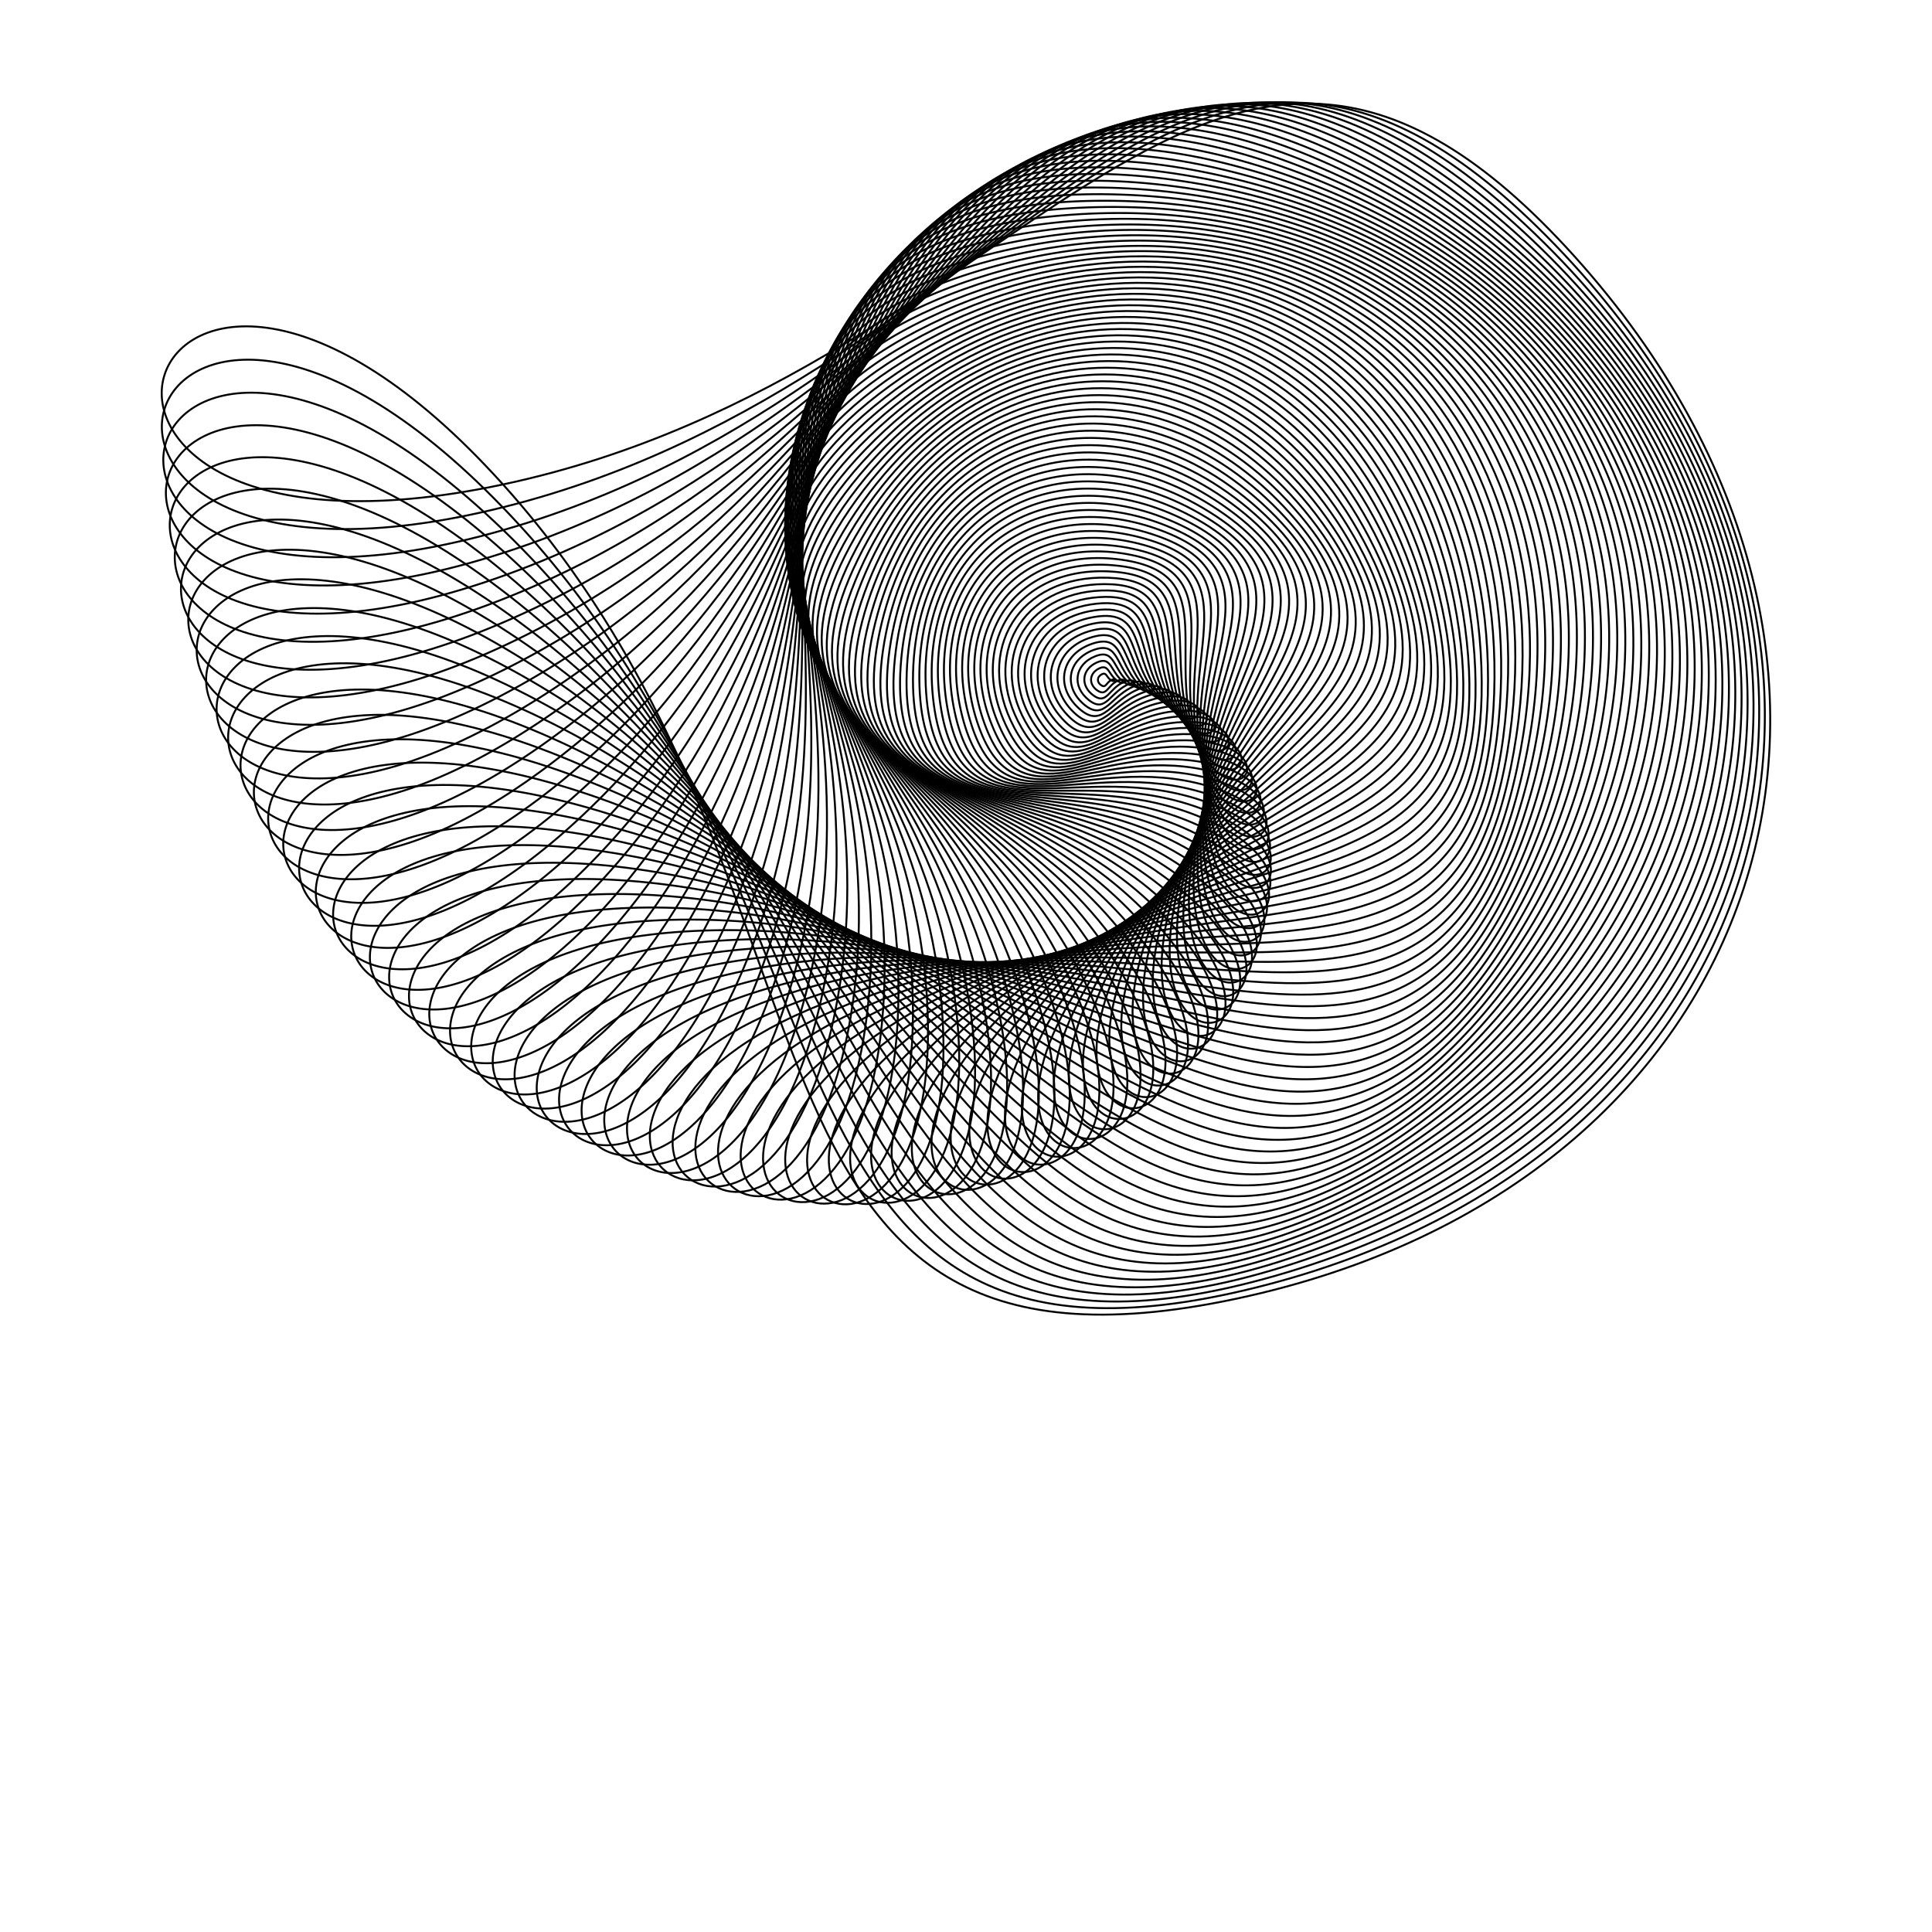 <?xml version="1.0" encoding="UTF-8" standalone="no"?>
<svg
   xmlns:dc="http://purl.org/dc/elements/1.1/"
   xmlns:cc="http://creativecommons.org/ns#"
   xmlns:rdf="http://www.w3.org/1999/02/22-rdf-syntax-ns#"
   xmlns:svg="http://www.w3.org/2000/svg"
   xmlns="http://www.w3.org/2000/svg"
   xmlns:sodipodi="http://sodipodi.sourceforge.net/DTD/sodipodi-0.dtd"
   xmlns:inkscape="http://www.inkscape.org/namespaces/inkscape"
   inkscape:version="1.0 (4035a4fb49, 2020-05-01)"
   sodipodi:docname="polygons1589638672953.svg"
   id="svg206"
   class="svg-paper"
   viewBox="0 0 1133.858 1133.858"
   version="1.1"
   title="polygons"
   height="300mm"
   width="300mm">
  <defs
     id="defs210" />
  <sodipodi:namedview
     inkscape:current-layer="svg206"
     inkscape:window-maximized="1"
     inkscape:window-y="30"
     inkscape:window-x="0"
     inkscape:cy="400"
     inkscape:cx="400"
     inkscape:zoom="0.98"
     units="mm"
     inkscape:document-units="mm"
     showgrid="false"
     id="namedview208"
     inkscape:window-height="2110"
     inkscape:window-width="3840"
     inkscape:pageshadow="2"
     inkscape:pageopacity="0"
     guidetolerance="10"
     gridtolerance="10"
     objecttolerance="10"
     borderopacity="1"
     bordercolor="#666666"
     pagecolor="#ffffff" />
  <!---->
  <g
     id="g204"
     transform="matrix(0,0.75,-0.75,0,648.307,399.061)">
    <desc
       id="desc2">pwidth:800;pheight:800;pcolor:;seed:1};sf:i*5;rf:2*i;xf:400;yf:400;qt:100;sd:3;rn:-2;minrd:0;maxrd:0;mina:0;maxa:360;cv:curveCardinalClosed;rd:true</desc>
    <path
       id="path4"
       d="M 0,0 C 0,0 0,0 0,0 0,0 0,0 0,0 0,0 0,0 0,0 0,0 0,0 0,0"
       fill="none"
       stroke-width="0.4mm"
       stroke="#000000" />
    <path
       id="path6"
       d="m 4.2,2.6 c -2.3,3.7 -6.6,3.6 -8.6,-0.3 -2,-3.8 2.3,-3.6 4.6,-7.3 2.3,-3.7 -2.1,-3.8 0,0 2,3.8 6.3,4 4,7.6"
       fill="none"
       stroke-width="0.4mm"
       stroke="#000000" />
    <path
       id="path8"
       d="M 8.3,5.6 C 3.4,12.8 -5.2,12.2 -9,4.4 c -3.8,-7.8 4.9,-7.2 9.7,-14.4 4.8,-7.2 -3.8,-7.8 0,0 3.8,7.8 12.4,8.4 7.6,15.6"
       fill="none"
       stroke-width="0.4mm"
       stroke="#000000" />
    <path
       id="path10"
       d="M 12.1,8.8 C 4.5,19.3 -8.4,18 -13.7,6.1 -19,-5.8 -6.1,-4.4 1.6,-14.9 c 7.6,-10.5 -5.3,-11.9 0,0 5.3,11.8 18.2,13.2 10.5,23.7"
       fill="none"
       stroke-width="0.4mm"
       stroke="#000000" />
    <path
       id="path12"
       d="M 15.8,12.3 C 5.1,26 -12.1,23.6 -18.5,7.5 -25,-8.6 -7.9,-6.2 2.8,-19.8 c 10.6,-13.7 -6.5,-16.1 0,0 6.5,16.1 23.6,18.5 13,32.1"
       fill="none"
       stroke-width="0.4mm"
       stroke="#000000" />
    <path
       id="path14"
       d="M 19.2,16.1 C 5.2,32.7 -16.1,28.9 -23.5,8.6 -30.9,-11.8 -9.6,-8 4.3,-24.6 c 14,-16.6 -7.4,-20.4 0,0 7.4,20.3 28.8,24.1 14.9,40.7"
       fill="none"
       stroke-width="0.4mm"
       stroke="#000000" />
    <path
       id="path16"
       d="M 22.3,20.1 C 4.9,39.4 -20.5,34 -28.5,9.3 -36.6,-15.4 -11.1,-10 6.2,-29.3 c 17.4,-19.4 -8,-24.8 0,0 8.1,24.7 33.5,30.1 16.1,49.4"
       fill="none"
       stroke-width="0.4mm"
       stroke="#000000" />
    <path
       id="path18"
       d="M 25.2,24.3 C 4.1,46.1 -25.3,38.8 -33.6,9.6 -42,-19.5 -12.6,-12.2 8.5,-34 c 21,-21.8 -8.4,-29.1 0,0 8.3,29.2 37.7,36.5 16.7,58.3"
       fill="none"
       stroke-width="0.4mm"
       stroke="#000000" />
    <path
       id="path20"
       d="m 27.8,28.8 c -24.9,24 -58.2,14.5 -66.6,-19.1 -8.4,-33.6 24.9,-24.1 49.8,-48.2 24.9,-24 -8.4,-33.6 0,0 8.4,33.7 41.7,43.2 16.8,67.3"
       fill="none"
       stroke-width="0.4mm"
       stroke="#000000" />
    <path
       id="path22"
       d="m 30.1,33.4 c -29,26.1 -66,14.1 -74.1,-24 -8.1,-38.2 28.9,-26.1 57.9,-52.2 29,-26.1 -8.1,-38.1 0,0 8.1,38.1 45.2,50.2 16.2,76.2"
       fill="none"
       stroke-width="0.4mm"
       stroke="#000000" />
    <path
       id="path24"
       d="M 32.1,38.3 C -1,66.1 -41.7,51.3 -49.2,8.7 -56.8,-34 -16.1,-19.2 17.1,-47 c 33.2,-27.8 -7.5,-42.6 0,0 7.5,42.7 48.2,57.5 15,85.3"
       fill="none"
       stroke-width="0.4mm"
       stroke="#000000" />
    <path
       id="path26"
       d="M 33.9,43.3 C -3.7,72.7 -47.8,54.8 -54.5,7.7 c -6.6,-47.2 37.6,-29.4 75.1,-58.7 37.5,-29.3 -6.6,-47.2 0,0 6.6,47.2 50.8,65 13.3,94.3"
       fill="none"
       stroke-width="0.4mm"
       stroke="#000000" />
    <path
       id="path28"
       d="m 35.3,48.5 c -42.1,30.6 -89.5,9.4 -95,-42.2 -5.4,-51.7 42.1,-30.6 84.1,-61.1 42,-30.6 -5.4,-51.7 0,0 5.4,51.7 52.9,72.8 10.9,103.3"
       fill="none"
       stroke-width="0.4mm"
       stroke="#000000" />
    <path
       id="path30"
       d="m 36.3,53.9 c -46.6,31.5 -97.2,6.8 -101.1,-49.4 -4,-56.1 46.6,-31.4 93.3,-62.9 46.7,-31.5 -3.9,-56.2 0,0 3.9,56.1 54.5,80.8 7.8,112.3"
       fill="none"
       stroke-width="0.4mm"
       stroke="#000000" />
    <path
       id="path32"
       d="M 37.1,59.4 C -14.3,91.5 -67.8,63 -70,2.4 c -2.1,-60.5 51.5,-32.1 102.9,-64.2 51.4,-32.1 -2.2,-60.6 0,0 2.1,60.6 55.6,89 4.2,121.2"
       fill="none"
       stroke-width="0.4mm"
       stroke="#000000" />
    <path
       id="path34"
       d="M 37.5,65 C -18.7,97.4 -75,65 -75,0 c 0,-65 56.25,-32.5 112.5,-65 56.25,-32.4 0,-64.9 0,0 0,65 56.3,97.5 0,130"
       fill="none"
       stroke-width="0.4mm"
       stroke="#000000" />
    <path
       id="path36"
       d="m 37.6,70.6 c -61.2,32.6 -120,-4.2 -117.6,-73.4 2.5,-69.2 61.2,-32.5 122.4,-65 61.2,-32.6 2.4,-69.3 0,0 C 40,1.4 98.7,38.1 37.6,70.6"
       fill="none"
       stroke-width="0.4mm"
       stroke="#000000" />
    <path
       id="path38"
       d="m 37.3,76.4 c -66.2,32.3 -127.2,-8.9 -122.1,-82.3 5.1,-73.5 66.2,-32.3 132.3,-64.6 66.2,-32.2 5.2,-73.4 0,0 C 42.4,3 103.4,44.1 37.3,76.4"
       fill="none"
       stroke-width="0.4mm"
       stroke="#000000" />
    <path
       id="path40"
       d="M 36.6,82.2 C -34.6,113.9 -97.7,68.1 -89.5,-9.4 c 8.1,-77.5 71.2,-31.7 142.4,-63.4 71.2,-31.7 8.1,-77.5 0,0 -8.1,77.5 54.9,123.3 -16.3,155"
       fill="none"
       stroke-width="0.4mm"
       stroke="#000000" />
    <path
       id="path42"
       d="M 35.6,88.1 C -40.7,118.9 -105.5,68.3 -94.1,-13.2 -82.6,-94.7 -17.8,-44 58.5,-74.9 c 76.3,-30.8 11.4,-81.4 0,0 C 47,6.6 111.9,57.3 35.6,88.1"
       fill="none"
       stroke-width="0.4mm"
       stroke="#000000" />
    <path
       id="path44"
       d="m 34.2,94 c -81.4,29.6 -147.7,-26.1 -132.7,-111.4 15.1,-85.3 81.4,-29.6 162.8,-59.2 81.4,-29.6 15,-85.3 0,0 C 49.2,8.7 115.6,64.3 34.2,94"
       fill="none"
       stroke-width="0.4mm"
       stroke="#000000" />
    <path
       id="path46"
       d="M 32.4,99.9 C -54,128 -121.6,67.1 -102.7,-21.8 c 18.9,-89 86.5,-28.1 173,-56.2 86.4,-28.1 18.9,-89 0,0 C 51.4,10.9 118.9,71.8 32.4,99.9"
       fill="none"
       stroke-width="0.4mm"
       stroke="#000000" />
    <path
       id="path48"
       d="m 30.3,105.7 c -91.6,26.3 -160.1,-39.9 -137,-132.3 23,-92.4 91.5,-26.3 183.1,-52.5 91.6,-26.3 23.1,-92.5 0,0 -23,92.4 45.5,158.6 -46.1,184.8"
       fill="none"
       stroke-width="0.4mm"
       stroke="#000000" />
    <path
       id="path50"
       d="M 27.8,111.6 C -68.8,135.7 -138,64 -110.5,-31.7 c 27.4,-95.7 96.6,-24.1 193.2,-48.2 96.7,-24.1 27.5,-95.7 0,0 -27.4,95.7 41.8,167.4 -54.9,191.5"
       fill="none"
       stroke-width="0.4mm"
       stroke="#000000" />
    <path
       id="path52"
       d="M 24.9,117.4 C -76.7,139 -146.2,61.8 -114.1,-37.1 -82,-135.9 -12.5,-58.7 89.2,-80.3 c 101.6,-21.6 32.1,-98.8 0,0 -32.1,98.8 37.4,176.1 -64.3,197.7"
       fill="none"
       stroke-width="0.4mm"
       stroke="#000000" />
    <path
       id="path54"
       d="M 21.7,123.1 C -84.9,141.9 -154.5,59 -117.5,-42.8 c 37.1,-101.7 106.6,-18.8 213.3,-37.5 106.6,-18.8 37,-101.8 0,0 -37.1,101.7 32.5,184.6 -74.1,203.4"
       fill="none"
       stroke-width="0.4mm"
       stroke="#000000" />
    <path
       id="path56"
       d="M 18.1,128.7 C -93.4,144.4 -162.7,55.7 -120.5,-48.7 -78.4,-153.1 -9,-64.4 102.4,-80 c 111.5,-15.7 42.2,-104.4 0,0 -42.1,104.3 27.2,193.1 -84.3,208.7"
       fill="none"
       stroke-width="0.4mm"
       stroke="#000000" />
    <path
       id="path58"
       d="m 14.1,134.3 c -116.3,12.2 -185,-82.4 -137.4,-189.2 47.5,-106.8 116.2,-12.2 232.5,-24.5 116.3,-12.2 47.6,-106.8 0,0 C 61.7,27.5 130.4,122 14.1,134.3"
       fill="none"
       stroke-width="0.4mm"
       stroke="#000000" />
    <path
       id="path60"
       d="m 9.8,139.7 c -121,8.4 -188.8,-92.1 -135.6,-201.1 53.1,-108.9 120.9,-8.4 241.9,-16.9 120.9,-8.4 53.1,-109 0,0 -53.2,109 14.6,209.5 -106.3,218"
       fill="none"
       stroke-width="0.4mm"
       stroke="#000000" />
    <path
       id="path62"
       d="M 5.1,144.9 C -120.4,149.3 -187,42.8 -128,-68.1 c 58.9,-110.8 125.5,-4.4 251,-8.7 125.5,-4.4 58.9,-110.9 0,0 C 64,34 130.6,140.5 5.1,144.9"
       fill="none"
       stroke-width="0.4mm"
       stroke="#000000" />
    <path
       id="path64"
       d="m 0,150 c -129.9,0 -194.9,-112.5 -129.9,-225 64.9,-112.5 129.9,0 259.8,0 129.9,0 65,-112.5 0,0 C 65,37.5 129.9,150 0,150"
       fill="none"
       stroke-width="0.4mm"
       stroke="#000000" />
    <path
       id="path66"
       d="m -5.4,154.9 c -134.2,-4.7 -197.2,-123.2 -126,-237 71.1,-113.9 134.1,4.6 268.3,9.3 134.1,4.7 71.1,-113.8 0,0 C 65.7,41.1 128.7,159.6 -5.4,154.9"
       fill="none"
       stroke-width="0.4mm"
       stroke="#000000" />
    <path
       id="path68"
       d="m -11.2,159.6 c -138.2,-9.7 -198.9,-134.2 -121.4,-249.1 77.4,-114.8 138.2,9.7 276.4,19.4 138.2,9.6 77.5,-114.9 0,0 -77.5,114.8 -16.7,239.4 -155,229.7"
       fill="none"
       stroke-width="0.4mm"
       stroke="#000000" />
    <path
       id="path70"
       d="M -17.2,164.1 C -159.4,149.2 -217.5,18.6 -133.5,-97 c 84,-115.6 142.1,15 284.2,29.9 142.1,14.9 84,-115.6 0,0 C 66.7,48.5 124.9,179 -17.2,164.1"
       fill="none"
       stroke-width="0.4mm"
       stroke="#000000" />
    <path
       id="path72"
       d="m -23.7,168.3 c -145.8,-20.4 -200.9,-156.9 -110.3,-273 90.7,-116 145.8,20.5 291.6,41 145.8,20.5 90.7,-116 0,0 -90.6,116 -35.5,252.5 -181.3,232"
       fill="none"
       stroke-width="0.4mm"
       stroke="#000000" />
    <path
       id="path74"
       d="M -30.4,172.3 C -179.6,146 -231.5,3.6 -134.1,-112.5 c 97.5,-116.1 149.3,26.3 298.5,52.6 149.3,26.4 97.5,-116.1 0,0 C 67,56.2 118.9,198.7 -30.4,172.3"
       fill="none"
       stroke-width="0.4mm"
       stroke="#000000" />
    <path
       id="path76"
       d="m -37.4,176.1 c -152.5,-32.4 -200.7,-180.7 -96.4,-296.5 104.3,-115.9 152.5,32.4 305,64.8 152.5,32.4 104.3,-115.9 0,0 C 66.9,60.2 115.1,208.5 -37.4,176.1"
       fill="none"
       stroke-width="0.4mm"
       stroke="#000000" />
    <path
       id="path78"
       d="m -44.8,179.5 c -155.4,-38.8 -199.6,-192.8 -88.3,-308 111.3,-115.3 155.5,38.7 310.9,77.5 155.5,38.8 111.3,-115.2 0,0 C 66.5,64.3 110.7,218.3 -44.8,179.5"
       fill="none"
       stroke-width="0.4mm"
       stroke="#000000" />
    <path
       id="path80"
       d="M -52.4,182.6 C -210.5,137.3 -250.3,-22.4 -132,-136.7 -13.6,-251 26.2,-91.3 184.4,-46 c 158.1,45.4 118.3,-114.3 0,0 C 66,68.3 105.8,228 -52.4,182.6"
       fill="none"
       stroke-width="0.4mm"
       stroke="#000000" />
    <path
       id="path82"
       d="M -60.3,185.5 C -220.9,133.3 -256,-31.9 -130.5,-144.9 -5,-257.9 30.1,-92.7 190.7,-40.5 c 160.6,52.1 125.5,-113 0,0 -125.5,113 -90.3,278.1 -251,226"
       fill="none"
       stroke-width="0.4mm"
       stroke="#000000" />
    <path
       id="path84"
       d="M -68.4,187.9 C -231.2,128.7 -261.2,-41.9 -128.6,-153.2 4.1,-264.5 34.2,-94 197,-34.7 c 162.7,59.2 132.6,-111.4 0,0 C 64.3,76.6 94.4,247.2 -68.4,187.9"
       fill="none"
       stroke-width="0.4mm"
       stroke="#000000" />
    <path
       id="path86"
       d="M -76.8,190.1 C -241.4,123.6 -266.1,-52.2 -126.2,-161.5 13.7,-270.8 38.4,-95 203,-28.5 367.6,38 342.9,-137.8 203,-28.5 63.1,80.8 87.8,256.6 -76.8,190.1"
       fill="none"
       stroke-width="0.4mm"
       stroke="#000000" />
    <path
       id="path88"
       d="M -85.4,191.8 C -251.6,117.9 -270.6,-63 -123.4,-169.9 23.7,-276.8 42.7,-95.9 208.8,-22 375,52 356,-128.8 208.8,-22 61.7,84.9 80.7,265.8 -85.4,191.8"
       fill="none"
       stroke-width="0.4mm"
       stroke="#000000" />
    <path
       id="path90"
       d="m -94.2,193.2 c -167.4,-81.6 -180.4,-267.3 -26,-371.4 154.3,-104.2 167.3,81.6 334.7,163.2 167.3,81.6 154.3,-104.1 0,0 C 60.1,89.1 73.1,274.9 -94.2,193.2"
       fill="none"
       stroke-width="0.4mm"
       stroke="#000000" />
    <path
       id="path92"
       d="M -103.3,194.2 C -271.5,104.8 -278.2,-85.6 -116.6,-186.6 45,-287.5 51.6,-97.1 219.9,-7.7 c 168.2,89.5 161.5,-100.9 0,0 -161.6,101 -155,291.4 -323.2,201.9"
       fill="none"
       stroke-width="0.4mm"
       stroke="#000000" />
    <path
       id="path94"
       d="m -112.5,194.9 c -168.75,-97.5 -168.8,-292.3 0,-389.8 C 56.2,-292.3 56.2,-97.4 225,0 393.8,97.4 393.75,-97.4 225,0 56.3,97.4 56.3,292.3 -112.5,194.9"
       fill="none"
       stroke-width="0.4mm"
       stroke="#000000" />
    <path
       id="path96"
       d="M -121.9,195.1 C -290.8,89.5 -283.8,-109.6 -108,-203.1 67.9,-296.6 60.9,-97.5 229.9,8 398.8,113.6 405.7,-85.5 229.9,8 54,101.5 47,300.6 -121.9,195.1"
       fill="none"
       stroke-width="0.4mm"
       stroke="#000000" />
    <path
       id="path98"
       d="M -131.4,194.8 C -300.1,81 -285.9,-122 -103,-211.2 79.9,-300.4 65.7,-97.4 234.4,16.4 c 168.7,113.8 182.9,-89.2 0,0 C 51.5,105.6 37.3,308.6 -131.4,194.8"
       fill="none"
       stroke-width="0.4mm"
       stroke="#000000" />
    <path
       id="path100"
       d="M -141.1,194.2 C -309.2,72 -287.5,-134.7 -97.6,-219.3 92.3,-303.8 70.5,-97.1 238.7,25.1 c 168.1,122.2 189.9,-84.6 0,0 C 48.8,109.6 27.1,316.3 -141.1,194.2"
       fill="none"
       stroke-width="0.4mm"
       stroke="#000000" />
    <path
       id="path102"
       d="m -150.8,193.1 c -167.2,-130.7 -137.7,-340.8 59,-420.3 196.7,-79.4 167.2,130.7 334.4,261.3 167.2,130.6 196.7,-79.5 0,0 -196.7,79.5 -226.2,289.6 -393.4,159"
       fill="none"
       stroke-width="0.4mm"
       stroke="#000000" />
    <path
       id="path104"
       d="M -160.7,191.5 C -326.6,52.3 -289,-160.9 -85.5,-234.9 117.9,-309 80.3,-95.8 246.2,43.4 c 165.9,139.2 203.5,-74 0,0 -203.4,74.1 -241,287.3 -406.9,148.1"
       fill="none"
       stroke-width="0.4mm"
       stroke="#000000" />
    <path
       id="path106"
       d="m -170.6,189.5 c -164.1,-147.8 -118.2,-363.8 91.8,-432 210,-68.3 164.1,147.7 328.2,295.5 164.1,147.8 210.1,-68.2 0,0 -210,68.3 -255.9,284.3 -420,136.5"
       fill="none"
       stroke-width="0.4mm"
       stroke="#000000" />
    <path
       id="path108"
       d="m -180.6,187 c -162,-156.4 -107.5,-374.9 108.9,-436.9 216.5,-62.1 162,156.4 324,312.8 161.9,156.4 216.4,-62.1 0,0 C 35.8,125 -18.6,343.4 -180.6,187"
       fill="none"
       stroke-width="0.4mm"
       stroke="#000000" />
    <path
       id="path110"
       d="M -190.6,184.1 C -350,19 -286.8,-201.6 -64.1,-257.1 158.6,-312.6 95.3,-92 254.7,73 c 159.5,165.1 222.7,-55.5 0,0 -222.6,55.6 -285.9,276.2 -445.3,111.1"
       fill="none"
       stroke-width="0.4mm"
       stroke="#000000" />
    <path
       id="path112"
       d="m -200.6,180.7 c -156.5,-173.8 -84.3,-396.2 144.5,-444.8 228.7,-48.6 156.4,173.8 312.9,347.5 156.4,173.8 228.7,-48.6 0,0 -228.7,48.6 -301,271 -457.4,97.3"
       fill="none"
       stroke-width="0.4mm"
       stroke="#000000" />
    <path
       id="path114"
       d="m -210.7,176.8 c -153,-182.5 -71.6,-406.3 162.9,-447.6 234.6,-41.4 153.1,182.4 306.2,364.9 153.1,182.4 234.6,-41.4 0,0 -234.5,41.3 -316,265.1 -469.1,82.7"
       fill="none"
       stroke-width="0.4mm"
       stroke="#000000" />
    <path
       id="path116"
       d="M -220.6,172.4 C -369.9,-18.7 -279.1,-243.5 -39,-277.3 201.2,-311 110.3,-86.2 259.6,104.9 c 149.3,191.1 240.1,-33.8 0,0 -240.1,33.7 -331,258.6 -480.2,67.5"
       fill="none"
       stroke-width="0.4mm"
       stroke="#000000" />
    <path
       id="path118"
       d="m -230.6,167.5 c -145,-199.7 -44.7,-425.1 200.8,-450.9 245.5,-25.8 145.1,199.6 290.2,399.3 145,199.7 245.4,-25.8 0,0 -245.5,25.8 -345.9,251.3 -491,51.6"
       fill="none"
       stroke-width="0.4mm"
       stroke="#000000" />
    <path
       id="path120"
       d="m -240.4,162.2 c -140.5,-208.2 -30.4,-434 220.2,-451.5 250.5,-17.5 140.4,208.2 280.9,416.4 140.4,208.2 250.5,-17.5 0,0 -250.6,17.5 -360.7,243.3 -501.1,35.1"
       fill="none"
       stroke-width="0.4mm"
       stroke="#000000" />
    <path
       id="path122"
       d="m -250.2,156.3 c -135.4,-216.6 -15.4,-442.2 239.9,-451.1 255.3,-8.9 135.4,216.6 270.8,433.3 135.4,216.7 255.3,-8.9 0,0 -255.4,8.9 -375.3,234.5 -510.7,17.8"
       fill="none"
       stroke-width="0.4mm"
       stroke="#000000" />
    <path
       id="path124"
       d="m -259.8,150 c -129.9,-225 0,-450 259.8,-450 259.8,0 129.9,225 259.8,450 129.9,225 259.8,0 0,0 -259.8,0 -389.7,225 -519.6,0"
       fill="none"
       stroke-width="0.4mm"
       stroke="#000000" />
    <path
       id="path126"
       d="m -269.3,143.2 c -124,-233.2 16,-457.2 279.9,-448 264,9.2 124,233.2 248.1,466.4 124,233.2 263.9,9.2 0,0 -264,-9.2 -404,214.8 -528,-18.4"
       fill="none"
       stroke-width="0.4mm"
       stroke="#000000" />
    <path
       id="path128"
       d="m -278.6,135.9 c -117.7,-241.3 32.4,-463.9 300.2,-445.1 267.8,18.7 117.7,241.3 235.4,482.5 117.7,241.3 267.8,18.8 0,0 -267.8,-18.7 -417.9,203.9 -535.6,-37.4"
       fill="none"
       stroke-width="0.4mm"
       stroke="#000000" />
    <path
       id="path130"
       d="m -287.8,128.1 c -110.9,-249.2 49.4,-469.9 320.7,-441.4 271.3,28.5 111,249.2 221.9,498.5 111,249.2 271.3,28.5 0,0 -271.3,-28.6 -431.6,192.1 -542.6,-57.1"
       fill="none"
       stroke-width="0.4mm"
       stroke="#000000" />
    <path
       id="path132"
       d="m -296.7,119.9 c -103.8,-257 66.8,-475.4 341.2,-436.8 274.5,38.6 103.8,257 207.7,513.9 103.8,257 274.4,38.6 0,0 -274.5,-38.6 -445.1,179.8 -548.9,-77.1"
       fill="none"
       stroke-width="0.4mm"
       stroke="#000000" />
    <path
       id="path134"
       d="m -305.4,111.2 c -96.3,-264.5 84.7,-480.1 361.8,-431.3 277.2,48.9 96.3,264.5 192.6,529 96.2,264.5 277.1,48.9 0,0 C -28.2,160 -209.1,375.6 -305.4,111.2"
       fill="none"
       stroke-width="0.4mm"
       stroke="#000000" />
    <path
       id="path136"
       d="m -313.8,102 c -88.4,-271.8 102.9,-484.2 382.4,-424.8 279.6,59.4 88.3,271.8 176.6,543.6 88.4,271.8 279.6,59.4 0,0 -279.5,-59.4 -470.7,153 -559,-118.8"
       fill="none"
       stroke-width="0.4mm"
       stroke="#000000" />
    <path
       id="path138"
       d="m -322,92.3 c -80,-278.8 121.5,-487.5 403,-417.3 281.5,70.1 80,278.8 160,557.7 79.9,278.9 281.5,70.2 0,0 C -40.5,162.5 -242.1,371.2 -322,92.3"
       fill="none"
       stroke-width="0.4mm"
       stroke="#000000" />
    <path
       id="path140"
       d="m -329.9,82.3 c -71.2,-285.7 140.6,-490.3 423.6,-409.1 283.1,81.1 71.3,285.7 142.5,571.4 71.2,285.7 283,81.1 0,0 C -46.9,163.4 -258.7,368 -329.9,82.3"
       fill="none"
       stroke-width="0.4mm"
       stroke="#000000" />
    <path
       id="path142"
       d="m -337.5,71.7 c -62.1,-292.2 160,-492.1 444.1,-399.8 284.2,92.3 62.1,292.2 124.3,584.5 62.1,292.2 284.1,92.3 0,0 C -53.3,164.1 -275.3,364 -337.5,71.7"
       fill="none"
       stroke-width="0.4mm"
       stroke="#000000" />
    <path
       id="path144"
       d="m -344.7,60.8 c -52.6,-298.5 179.6,-493.4 464.4,-389.7 284.8,103.7 52.6,298.5 105.3,597 52.6,298.5 284.8,103.7 0,0 C -59.9,164.4 -292,359.3 -344.7,60.8"
       fill="none"
       stroke-width="0.4mm"
       stroke="#000000" />
    <path
       id="path146"
       d="m -351.5,49.4 c -42.8,-304.4 199.4,-493.7 484.5,-378.6 285,115.2 42.8,304.5 85.6,608.9 42.7,304.5 285,115.2 0,0 C -66.5,164.6 -308.8,353.9 -351.5,49.4"
       fill="none"
       stroke-width="0.4mm"
       stroke="#000000" />
    <path
       id="path148"
       d="m -358,37.6 c -32.6,-310 219.6,-493.3 504.4,-366.5 284.8,126.8 32.6,310.1 65.2,620.1 32.6,310.1 284.8,126.9 0,0 C -73.2,164.4 -325.4,347.7 -358,37.6"
       fill="none"
       stroke-width="0.4mm"
       stroke="#000000" />
    <path
       id="path150"
       d="m -364.1,25.5 c -22.1,-315.4 240,-492.1 524.1,-353.6 284.1,138.6 22.1,315.4 44.1,630.7 22.1,315.3 284.1,138.6 0,0 C -80,164 -342.1,340.8 -364.1,25.5"
       fill="none"
       stroke-width="0.4mm"
       stroke="#000000" />
    <path
       id="path152"
       d="m -369.8,12.9 c -11.2,-320.2 260.6,-490 543.5,-339.6 282.9,150.4 11.2,320.2 22.4,640.5 11.2,320.2 282.9,150.4 0,0 -283,-150.5 -554.7,19.3 -565.9,-300.9"
       fill="none"
       stroke-width="0.4mm"
       stroke="#000000" />
    <path
       id="path154"
       d="m -375,0 c 0,-324.8 281.2,-487.1 562.5,-324.8 281.2,162.4 0,324.8 0,649.6 0,324.7 281.2,162.3 0,0 C -93.7,162.4 -375,324.8 -375,0"
       fill="none"
       stroke-width="0.4mm"
       stroke="#000000" />
    <path
       id="path156"
       d="m -379.8,-13.3 c 11.5,-328.9 302.1,-483.3 581.2,-309 279.1,174.4 -11.5,328.9 -23,657.8 -11.5,328.9 279.1,174.4 0,0 -279.1,-174.4 -569.7,-19.9 -558.2,-348.8"
       fill="none"
       stroke-width="0.4mm"
       stroke="#000000" />
    <path
       id="path158"
       d="m -384.1,-26.9 c 23.3,-332.6 323,-478.7 599.4,-292.3 276.4,186.5 -23.3,332.6 -46.5,665.2 -23.3,332.6 276.4,186.5 0,0 -276.4,-186.4 -576.1,-40.2 -552.9,-372.9"
       fill="none"
       stroke-width="0.4mm"
       stroke="#000000" />
    <path
       id="path160"
       d="M -387.9,-40.8 C -352.6,-376.7 -44,-514 229.2,-315.5 502.5,-117 193.9,20.4 158.6,356.3 c -35.3,335.9 273.3,198.5 0,0 -273.2,-198.5 -581.8,-61.2 -546.5,-397.1"
       fill="none"
       stroke-width="0.4mm"
       stroke="#000000" />
    <path
       id="path162"
       d="m -391.2,-55 c 47.7,-338.7 364.8,-466.9 634.4,-256.3 269.5,210.6 -47.6,338.8 -95.2,677.5 -47.6,338.8 269.5,210.6 0,0 C -121.6,155.6 -438.8,283.8 -391.2,-55"
       fill="none"
       stroke-width="0.4mm"
       stroke="#000000" />
    <path
       id="path164"
       d="m -393.9,-69.5 c 60.1,-341.1 385.6,-459.6 651,-236.9 265.4,222.7 -60.1,341.1 -120.3,682.3 -60.1,341.1 265.4,222.6 0,0 C -128.6,153.2 -454.1,271.7 -393.9,-69.5"
       fill="none"
       stroke-width="0.4mm"
       stroke="#000000" />
    <path
       id="path166"
       d="M -396.1,-84.2 C -323.2,-427.3 10.3,-535.7 271,-301 531.6,-66.3 198.1,42.1 125.2,385.2 c -73,343.1 260.6,234.7 0,0 C -135.5,150.5 -469.1,258.9 -396.1,-84.2"
       fill="none"
       stroke-width="0.4mm"
       stroke="#000000" />
    <path
       id="path168"
       d="m -397.8,-99.2 c 85.9,-344.5 427.2,-442.4 682.6,-195.7 255.4,246.6 -85.9,344.5 -171.8,689 -85.9,344.5 255.4,246.7 0,0 C -142.4,147.5 -483.7,245.3 -397.8,-99.2"
       fill="none"
       stroke-width="0.4mm"
       stroke="#000000" />
    <path
       id="path170"
       d="m -398.9,-114.4 c 99,-345.5 447.8,-432.4 697.4,-173.9 249.7,258.5 -99,345.5 -198.1,691 -99.1,345.5 249.7,258.5 0,0 C -149.3,144.1 -498,231.1 -398.9,-114.4"
       fill="none"
       stroke-width="0.4mm"
       stroke="#000000" />
    <path
       id="path172"
       d="M -399.4,-129.8 C -287,-475.7 68.7,-551.3 312.1,-281 555.5,-10.7 199.7,64.9 87.3,410.8 c -112.4,346 243.4,270.3 0,0 -243.4,-270.3 -599.1,-194.7 -486.7,-540.6"
       fill="none"
       stroke-width="0.4mm"
       stroke="#000000" />
    <path
       id="path174"
       d="M -399.4,-145.4 C -273.5,-491.2 89,-555.1 325.6,-273.2 562.2,8.8 199.7,72.7 73.8,418.5 c -125.9,345.9 236.6,282 0,0 -236.6,-281.9 -599.1,-218 -473.2,-563.9"
       fill="none"
       stroke-width="0.4mm"
       stroke="#000000" />
    <path
       id="path176"
       d="m -398.7,-161.1 c 139.5,-345.3 508.3,-397.1 737.5,-103.6 229.3,293.4 -139.5,345.2 -279,690.5 -139.5,345.3 229.3,293.5 0,0 -229.2,-293.4 -598,-241.6 -458.5,-586.9"
       fill="none"
       stroke-width="0.4mm"
       stroke="#000000" />
    <path
       id="path178"
       d="M -397.4,-176.9 C -244.2,-521.1 130.5,-560.5 351.9,-255.7 573.4,49.1 198.7,88.5 45.5,432.6 c -153.3,344.2 221.4,304.8 0,0 C -176,127.8 -550.6,167.2 -397.4,-176.9"
       fill="none"
       stroke-width="0.4mm"
       stroke="#000000" />
    <path
       id="path180"
       d="M -395.5,-192.9 C -228.4,-535.4 151.7,-562 364.8,-246 577.9,69.9 197.7,96.4 30.7,438.9 c -167,342.5 213.1,315.9 0,0 C -182.4,123 -562.5,149.6 -395.5,-192.9"
       fill="none"
       stroke-width="0.4mm"
       stroke="#000000" />
    <path
       id="path182"
       d="M -392.9,-208.9 C -212,-549.2 173.2,-562.6 377.4,-235.8 581.6,91 196.5,104.5 15.5,444.7 c -180.9,340.3 204.3,326.9 0,0 -204.2,-326.8 -589.3,-313.3 -408.4,-653.6"
       fill="none"
       stroke-width="0.4mm"
       stroke="#000000" />
    <path
       id="path184"
       d="m -389.7,-225 c 194.8,-337.5 584.6,-337.5 779.4,0 C 584.6,112.5 194.9,112.5 0,450 -194.9,787.5 194.9,787.5 0,450 -194.9,112.5 -584.6,112.5 -389.7,-225"
       fill="none"
       stroke-width="0.4mm"
       stroke="#000000" />
    <path
       id="path186"
       d="m -385.9,-241.1 c 208.8,-334.2 602.6,-320.4 787.6,27.5 185,347.9 -208.8,334.2 -417.6,668.3 -208.8,334.2 185,347.9 0,0 -185,-347.9 -578.8,-361.6 -370,-695.8"
       fill="none"
       stroke-width="0.4mm"
       stroke="#000000" />
    <path
       id="path188"
       d="m -381.4,-257.2 c 222.8,-330.3 620.2,-302.5 794.8,55.5 174.7,358.1 -222.7,330.3 -445.5,660.6 -222.8,330.2 174.6,358 0,0 C -206.7,100.8 -604.1,73 -381.4,-257.2"
       fill="none"
       stroke-width="0.4mm"
       stroke="#000000" />
    <path
       id="path190"
       d="m -376.2,-273.3 c 236.7,-325.8 637.2,-283.7 801,84.2 163.8,367.9 -236.7,325.8 -473.4,651.6 -236.7,325.7 163.8,367.8 0,0 -163.8,-367.9 -564.3,-410 -327.6,-735.8"
       fill="none"
       stroke-width="0.4mm"
       stroke="#000000" />
    <path
       id="path192"
       d="m -370.4,-289.4 c 250.6,-320.7 653.7,-264.1 806.2,113.3 152.5,377.4 -250.6,320.8 -501.2,641.5 -250.6,320.8 152.5,377.4 0,0 C -217.9,88 -621,31.4 -370.4,-289.4"
       fill="none"
       stroke-width="0.4mm"
       stroke="#000000" />
    <path
       id="path194"
       d="M -363.9,-305.3 C -99.5,-620.4 305.7,-549 446.4,-162.5 587,224.1 181.9,152.7 -82.5,467.8 c -264.4,315.1 140.7,386.5 0,0 C -223.2,81.2 -628.3,9.8 -363.9,-305.3"
       fill="none"
       stroke-width="0.4mm"
       stroke="#000000" />
    <path
       id="path196"
       d="M -356.7,-321.2 C -78.6,-630.1 328.1,-543.7 456.5,-148.3 585,247 178.4,160.6 -99.8,469.5 c -278.1,308.9 128.5,395.4 0,0 C -228.3,74.2 -634.9,-12.3 -356.7,-321.2"
       fill="none"
       stroke-width="0.4mm"
       stroke="#000000" />
    <path
       id="path198"
       d="M -348.9,-336.9 C -57.1,-639 350.4,-537.4 466.2,-133.7 582,270.1 174.4,168.5 -117.3,470.6 c -291.8,302.1 115.7,403.7 0,0 C -233.1,66.8 -640.7,-34.8 -348.9,-336.9"
       fill="none"
       stroke-width="0.4mm"
       stroke="#000000" />
    <path
       id="path200"
       d="m -340.4,-352.5 c 305.3,-294.8 713.2,-177.8 815.8,234 102.7,411.7 -305.2,294.7 -610.5,589.5 -305.2,294.8 102.7,411.8 0,0 C -237.7,59.3 -645.6,-57.7 -340.4,-352.5"
       fill="none"
       stroke-width="0.4mm"
       stroke="#000000" />
    <path
       id="path202"
       d="m -331.2,-367.9 c 318.6,-286.8 726.3,-154.3 815.4,265 89.1,419.3 -318.6,286.8 -637.2,573.7 -318.5,286.8 89.2,419.3 0,0 C -242.1,51.5 -649.8,-81 -331.2,-367.9"
       fill="none"
       stroke-width="0.4mm"
       stroke="#000000" />
  </g>
</svg>
